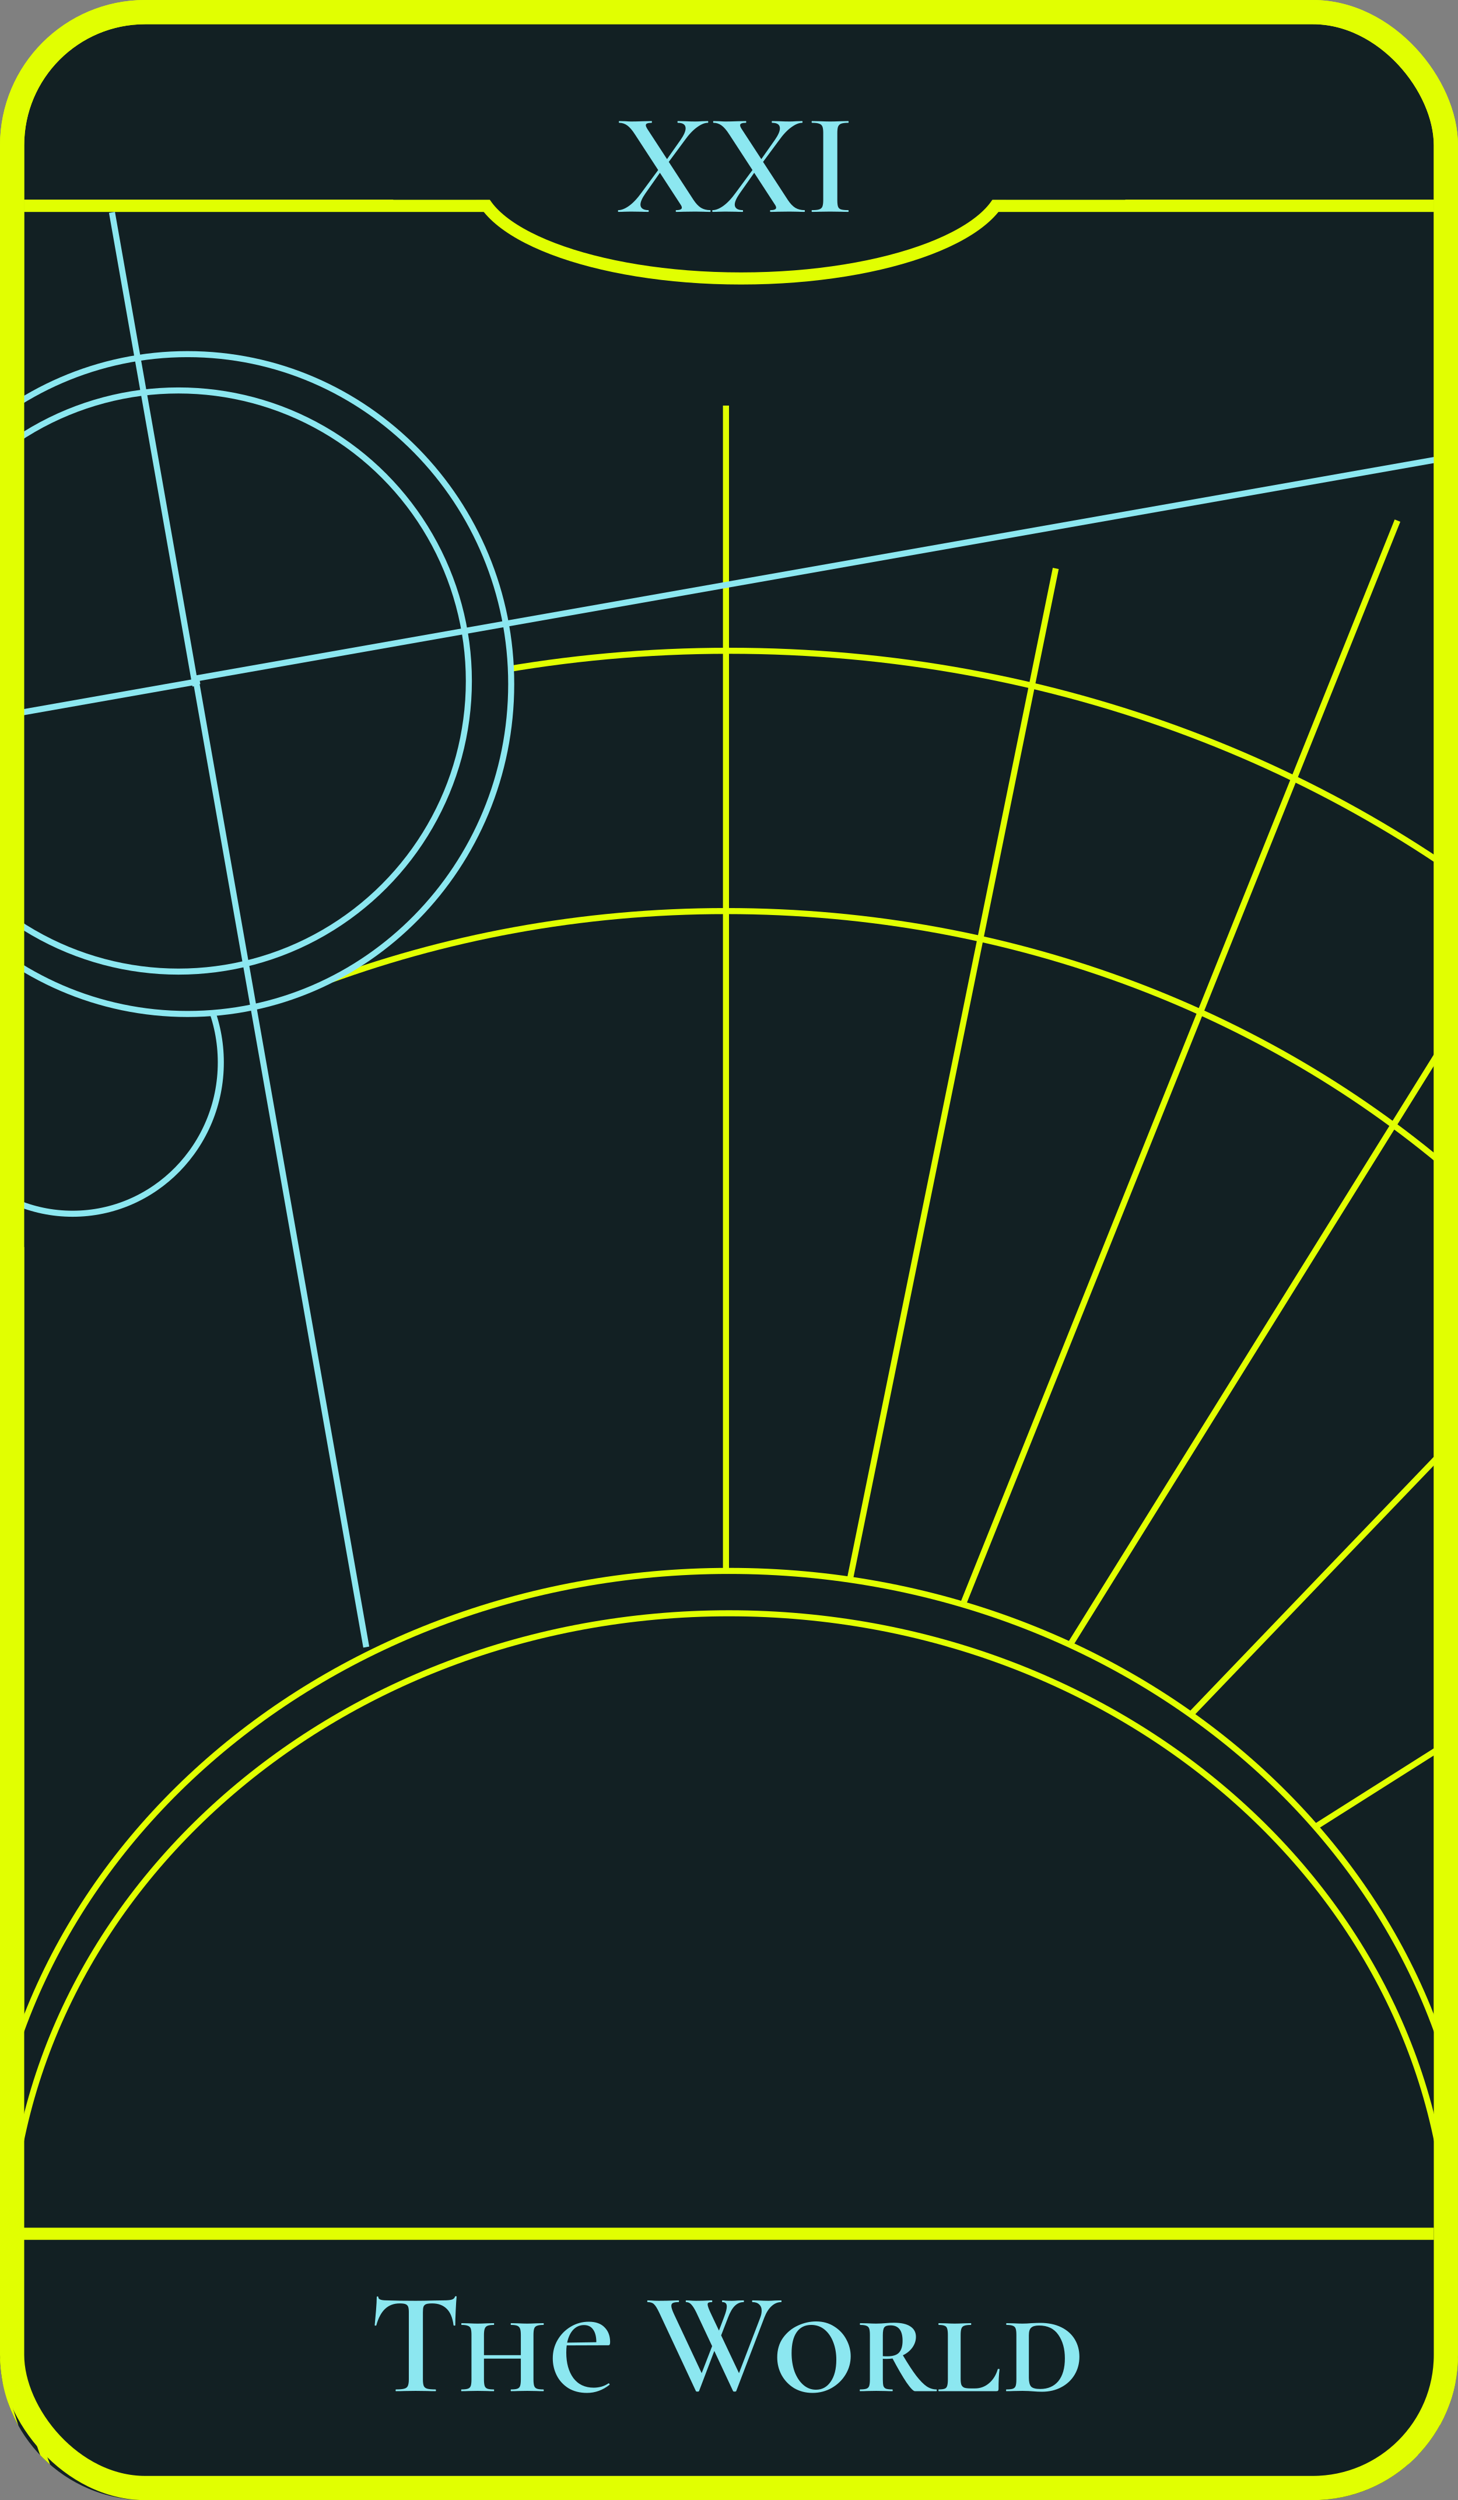 <svg width="241" height="413" viewBox="0 0 241 413" fill="none" xmlns="http://www.w3.org/2000/svg">
<rect x="0" y="0" width="241" height="413" fill="#808080" stroke="none"/>
<g clip-path="url(#clip0_18_244)">
<rect x="2" y="2" width="237" height="409" rx="22" fill="#122023" stroke="#E1FF01" stroke-width="4"/>
<path d="M120 365L120 67" stroke="#E1FF01"/>
<line x1="119.51" y1="363.9" x2="174.51" y2="93.9" stroke="#E1FF01"/>
<path d="M119.532 363.824L231 86" stroke="#E1FF01"/>
<line x1="119.576" y1="363.736" x2="251.576" y2="151.736" stroke="#E1FF01"/>
<line x1="119.639" y1="363.654" x2="262.639" y2="214.654" stroke="#E1FF01"/>
<line x1="119.733" y1="363.577" x2="285.733" y2="258.577" stroke="#E1FF01"/>
<path d="M243.5 369.5C243.5 430.2 188.485 479.5 120.5 479.5C52.515 479.5 -2.5 430.2 -2.5 369.5C-2.5 308.8 52.515 259.5 120.5 259.5C188.485 259.5 243.5 308.8 243.5 369.5Z" fill="#122023" stroke="#E1FF01"/>
<path d="M239.5 373C239.5 431.768 186.275 479.5 120.5 479.5C54.725 479.5 1.5 431.768 1.5 373C1.5 314.232 54.725 266.5 120.5 266.5C186.275 266.5 239.5 314.232 239.5 373Z" stroke="#E1FF01"/>
<path d="M66.064 380.504C65.088 380.504 64.28 380.808 63.64 381.416C63.016 382.008 62.536 382.912 62.2 384.128C62.2 384.16 62.152 384.176 62.056 384.176C61.976 384.176 61.936 384.152 61.936 384.104C62 383.48 62.072 382.68 62.152 381.704C62.232 380.712 62.272 379.968 62.272 379.472C62.272 379.392 62.312 379.352 62.392 379.352C62.488 379.352 62.536 379.392 62.536 379.472C62.536 379.824 62.984 380 63.88 380C65.256 380.048 66.864 380.072 68.704 380.072C69.648 380.072 70.648 380.056 71.704 380.024L73.336 380C73.944 380 74.384 379.96 74.656 379.88C74.944 379.8 75.128 379.64 75.208 379.4C75.224 379.336 75.272 379.304 75.352 379.304C75.432 379.304 75.472 379.336 75.472 379.4C75.424 379.896 75.376 380.648 75.328 381.656C75.28 382.664 75.256 383.48 75.256 384.104C75.256 384.152 75.208 384.176 75.112 384.176C75.032 384.176 74.984 384.152 74.968 384.104C74.808 382.872 74.432 381.968 73.84 381.392C73.248 380.8 72.448 380.504 71.44 380.504C70.992 380.504 70.656 380.544 70.432 380.624C70.224 380.704 70.08 380.848 70 381.056C69.936 381.248 69.904 381.56 69.904 381.992V393.056C69.904 393.552 69.952 393.912 70.048 394.136C70.144 394.36 70.336 394.512 70.624 394.592C70.912 394.672 71.368 394.712 71.992 394.712C72.04 394.712 72.064 394.76 72.064 394.856C72.064 394.952 72.04 395 71.992 395C71.432 395 70.992 394.992 70.672 394.976L68.704 394.952L66.832 394.976C66.496 394.992 66.032 395 65.44 395C65.408 395 65.392 394.952 65.392 394.856C65.392 394.76 65.408 394.712 65.44 394.712C66.064 394.712 66.52 394.672 66.808 394.592C67.112 394.512 67.312 394.36 67.408 394.136C67.52 393.896 67.576 393.536 67.576 393.056V381.944C67.576 381.528 67.536 381.224 67.456 381.032C67.376 380.84 67.232 380.704 67.024 380.624C66.816 380.544 66.496 380.504 66.064 380.504ZM89.812 394.712C89.86 394.712 89.884 394.76 89.884 394.856C89.884 394.952 89.86 395 89.812 395C89.332 395 88.956 394.992 88.684 394.976L87.148 394.952L85.612 394.976C85.34 394.992 84.964 395 84.484 395C84.436 395 84.412 394.952 84.412 394.856C84.412 394.76 84.436 394.712 84.484 394.712C84.964 394.712 85.308 394.672 85.516 394.592C85.74 394.512 85.892 394.36 85.972 394.136C86.052 393.896 86.092 393.536 86.092 393.056V389.624H79.996V393.056C79.996 393.536 80.036 393.896 80.116 394.136C80.196 394.36 80.348 394.512 80.572 394.592C80.796 394.672 81.148 394.712 81.628 394.712C81.66 394.712 81.676 394.76 81.676 394.856C81.676 394.952 81.66 395 81.628 395C81.148 395 80.772 394.992 80.5 394.976L78.94 394.952L77.452 394.976C77.164 394.992 76.772 395 76.276 395C76.244 395 76.228 394.952 76.228 394.856C76.228 394.76 76.244 394.712 76.276 394.712C76.756 394.712 77.108 394.672 77.332 394.592C77.572 394.512 77.732 394.36 77.812 394.136C77.892 393.896 77.932 393.536 77.932 393.056V385.712C77.932 385.232 77.892 384.88 77.812 384.656C77.732 384.432 77.572 384.28 77.332 384.2C77.108 384.104 76.764 384.056 76.3 384.056C76.268 384.056 76.252 384.008 76.252 383.912C76.252 383.816 76.268 383.768 76.3 383.768L77.452 383.792C78.092 383.824 78.588 383.84 78.94 383.84C79.356 383.84 79.884 383.824 80.524 383.792L81.628 383.768C81.66 383.768 81.676 383.816 81.676 383.912C81.676 384.008 81.66 384.056 81.628 384.056C81.164 384.056 80.812 384.104 80.572 384.2C80.348 384.296 80.196 384.464 80.116 384.704C80.036 384.928 79.996 385.28 79.996 385.76V389.048H86.092V385.76C86.092 385.28 86.052 384.928 85.972 384.704C85.892 384.464 85.74 384.296 85.516 384.2C85.292 384.104 84.948 384.056 84.484 384.056C84.436 384.056 84.412 384.008 84.412 383.912C84.412 383.816 84.436 383.768 84.484 383.768L85.588 383.792C86.228 383.824 86.748 383.84 87.148 383.84C87.532 383.84 88.044 383.824 88.684 383.792L89.812 383.768C89.86 383.768 89.884 383.816 89.884 383.912C89.884 384.008 89.86 384.056 89.812 384.056C89.332 384.056 88.98 384.104 88.756 384.2C88.532 384.28 88.38 384.432 88.3 384.656C88.22 384.88 88.18 385.232 88.18 385.712V393.056C88.18 393.536 88.22 393.896 88.3 394.136C88.38 394.36 88.532 394.512 88.756 394.592C88.98 394.672 89.332 394.712 89.812 394.712ZM100.61 393.704C100.658 393.704 100.698 393.736 100.73 393.8C100.778 393.848 100.786 393.896 100.754 393.944C99.618 394.84 98.378 395.288 97.034 395.288C95.834 395.288 94.802 395.024 93.938 394.496C93.09 393.952 92.45 393.248 92.018 392.384C91.586 391.52 91.37 390.584 91.37 389.576C91.37 388.472 91.634 387.464 92.162 386.552C92.706 385.624 93.434 384.888 94.346 384.344C95.258 383.8 96.25 383.528 97.322 383.528C98.474 383.528 99.346 383.84 99.938 384.464C100.546 385.072 100.85 385.88 100.85 386.888C100.85 387.08 100.826 387.216 100.778 387.296C100.746 387.376 100.674 387.416 100.562 387.416L93.674 387.44C93.626 387.792 93.602 388.184 93.602 388.616C93.602 390.36 93.994 391.768 94.778 392.84C95.578 393.896 96.698 394.424 98.138 394.424C98.554 394.424 98.978 394.368 99.41 394.256C99.842 394.128 100.234 393.944 100.586 393.704H100.61ZM96.53 384.08C95.842 384.08 95.25 384.336 94.754 384.848C94.274 385.36 93.938 386.072 93.746 386.984L98.57 386.912C98.57 386 98.394 385.304 98.042 384.824C97.706 384.328 97.202 384.08 96.53 384.08ZM129.136 380C129.168 380 129.184 380.048 129.184 380.144C129.184 380.24 129.168 380.288 129.136 380.288C128.56 380.288 128.032 380.504 127.552 380.936C127.072 381.368 126.672 381.992 126.352 382.808L121.696 394.976C121.68 395.04 121.592 395.072 121.432 395.072C121.272 395.072 121.184 395.04 121.168 394.976L118.072 388.352L115.552 394.976C115.536 395.04 115.448 395.072 115.288 395.072C115.128 395.072 115.04 395.04 115.024 394.976L108.952 381.992C108.616 381.288 108.328 380.832 108.088 380.624C107.864 380.4 107.52 380.288 107.056 380.288C107.008 380.288 106.984 380.24 106.984 380.144C106.984 380.048 107.008 380 107.056 380L107.68 380.024C108.032 380.056 108.432 380.072 108.88 380.072C109.776 380.072 110.592 380.056 111.328 380.024C111.552 380.008 111.832 380 112.168 380C112.216 380 112.24 380.048 112.24 380.144C112.24 380.24 112.216 380.288 112.168 380.288C111.736 380.288 111.424 380.336 111.232 380.432C111.056 380.512 110.968 380.672 110.968 380.912C110.968 381.184 111.112 381.632 111.4 382.256L115.984 392.024L117.712 387.56L115.096 381.992C114.808 381.4 114.536 380.968 114.28 380.696C114.04 380.424 113.752 380.288 113.416 380.288C113.368 380.288 113.344 380.24 113.344 380.144C113.344 380.048 113.368 380 113.416 380L113.992 380.024C114.344 380.056 114.696 380.072 115.048 380.072C115.8 380.072 116.464 380.056 117.04 380.024C117.2 380.008 117.408 380 117.664 380C117.712 380 117.736 380.048 117.736 380.144C117.736 380.24 117.712 380.288 117.664 380.288C117.408 380.288 117.224 380.32 117.112 380.384C117.016 380.432 116.968 380.528 116.968 380.672C116.968 380.928 117.16 381.456 117.544 382.256L118.84 384.992L119.704 382.712C119.992 381.96 120.136 381.392 120.136 381.008C120.136 380.528 119.896 380.288 119.416 380.288C119.368 380.288 119.344 380.24 119.344 380.144C119.344 380.048 119.368 380 119.416 380C119.56 380 119.728 380.016 119.92 380.048C120.112 380.064 120.464 380.072 120.976 380.072C121.264 380.072 121.6 380.056 121.984 380.024L122.92 380C122.952 380 122.968 380.048 122.968 380.144C122.968 380.24 122.952 380.288 122.92 380.288C122.376 380.288 121.896 380.488 121.48 380.888C121.064 381.288 120.688 381.928 120.352 382.808L119.2 385.784L122.152 392.024L125.656 382.88C125.816 382.464 125.896 382.072 125.896 381.704C125.896 381.256 125.76 380.912 125.488 380.672C125.232 380.416 124.864 380.288 124.384 380.288C124.336 380.288 124.312 380.24 124.312 380.144C124.312 380.048 124.336 380 124.384 380L125.44 380.024C126.016 380.056 126.536 380.072 127 380.072C127.32 380.072 127.688 380.056 128.104 380.024L129.136 380ZM134.303 395.288C133.167 395.288 132.151 395.024 131.255 394.496C130.375 393.952 129.687 393.232 129.191 392.336C128.711 391.44 128.471 390.464 128.471 389.408C128.471 388.176 128.783 387.112 129.407 386.216C130.047 385.32 130.863 384.64 131.855 384.176C132.847 383.712 133.863 383.48 134.903 383.48C136.039 383.48 137.039 383.76 137.903 384.32C138.767 384.864 139.431 385.576 139.895 386.456C140.375 387.336 140.615 388.264 140.615 389.24C140.615 390.312 140.335 391.312 139.775 392.24C139.215 393.168 138.447 393.912 137.471 394.472C136.511 395.016 135.455 395.288 134.303 395.288ZM134.879 394.76C135.887 394.76 136.695 394.32 137.303 393.44C137.927 392.56 138.239 391.344 138.239 389.792C138.239 388.736 138.071 387.776 137.735 386.912C137.399 386.032 136.919 385.336 136.295 384.824C135.671 384.312 134.935 384.056 134.087 384.056C133.047 384.056 132.247 384.456 131.687 385.256C131.127 386.056 130.847 387.208 130.847 388.712C130.847 389.848 131.015 390.88 131.351 391.808C131.703 392.72 132.183 393.44 132.791 393.968C133.399 394.496 134.095 394.76 134.879 394.76ZM154.783 394.712C154.831 394.712 154.855 394.76 154.855 394.856C154.855 394.952 154.831 395 154.783 395H151.231C150.975 395 150.511 394.52 149.839 393.56C149.183 392.584 148.415 391.264 147.535 389.6C147.199 389.648 146.855 389.672 146.503 389.672C146.247 389.672 146.055 389.664 145.927 389.648V393.056C145.927 393.536 145.959 393.896 146.023 394.136C146.103 394.36 146.247 394.512 146.455 394.592C146.679 394.672 147.031 394.712 147.511 394.712C147.543 394.712 147.559 394.76 147.559 394.856C147.559 394.952 147.543 395 147.511 395C147.047 395 146.679 394.992 146.407 394.976L144.823 394.952L143.335 394.976C143.047 394.992 142.655 395 142.159 395C142.127 395 142.111 394.952 142.111 394.856C142.111 394.76 142.127 394.712 142.159 394.712C142.639 394.712 142.991 394.672 143.215 394.592C143.439 394.512 143.591 394.36 143.671 394.136C143.751 393.896 143.791 393.536 143.791 393.056V385.712C143.791 385.232 143.751 384.88 143.671 384.656C143.591 384.432 143.439 384.28 143.215 384.2C142.991 384.104 142.647 384.056 142.183 384.056C142.151 384.056 142.135 384.008 142.135 383.912C142.135 383.816 142.151 383.768 142.183 383.768L143.359 383.792C143.967 383.824 144.455 383.84 144.823 383.84C145.127 383.84 145.407 383.832 145.663 383.816C145.919 383.8 146.143 383.784 146.335 383.768C146.863 383.72 147.343 383.696 147.775 383.696C148.959 383.696 149.855 383.896 150.463 384.296C151.087 384.696 151.399 385.272 151.399 386.024C151.399 386.648 151.207 387.232 150.823 387.776C150.439 388.32 149.911 388.752 149.239 389.072C150.103 390.528 150.847 391.664 151.471 392.48C152.095 393.28 152.663 393.856 153.175 394.208C153.687 394.544 154.223 394.712 154.783 394.712ZM145.927 389.216C146.071 389.232 146.319 389.24 146.671 389.24C147.615 389.24 148.271 389.024 148.639 388.592C149.007 388.16 149.191 387.52 149.191 386.672C149.191 384.976 148.527 384.128 147.199 384.128C146.671 384.128 146.327 384.24 146.167 384.464C146.007 384.672 145.927 385.104 145.927 385.76V389.216ZM158.79 392.96C158.79 393.392 158.83 393.72 158.91 393.944C159.006 394.168 159.166 394.328 159.39 394.424C159.63 394.504 159.982 394.544 160.446 394.544H161.166C162.046 394.544 162.822 394.256 163.494 393.68C164.166 393.104 164.646 392.328 164.934 391.352C164.95 391.32 164.998 391.312 165.078 391.328C165.174 391.328 165.222 391.344 165.222 391.376C165.11 392.208 165.054 393.296 165.054 394.64C165.054 394.768 165.022 394.864 164.958 394.928C164.91 394.976 164.822 395 164.694 395H155.166C155.134 395 155.118 394.952 155.118 394.856C155.118 394.76 155.134 394.712 155.166 394.712C155.614 394.712 155.942 394.672 156.15 394.592C156.358 394.512 156.494 394.36 156.558 394.136C156.638 393.896 156.678 393.536 156.678 393.056V385.712C156.678 385.232 156.638 384.88 156.558 384.656C156.494 384.432 156.358 384.28 156.15 384.2C155.942 384.104 155.614 384.056 155.166 384.056C155.134 384.056 155.118 384.008 155.118 383.912C155.118 383.816 155.134 383.768 155.166 383.768L156.318 383.792C156.958 383.824 157.454 383.84 157.806 383.84C158.222 383.84 158.75 383.824 159.39 383.792L160.47 383.768C160.518 383.768 160.542 383.816 160.542 383.912C160.542 384.008 160.518 384.056 160.47 384.056C159.974 384.056 159.606 384.104 159.366 384.2C159.142 384.28 158.99 384.44 158.91 384.68C158.83 384.904 158.79 385.256 158.79 385.736V392.96ZM172.226 395.096C171.778 395.096 171.274 395.072 170.714 395.024C170.522 395.008 170.282 394.992 169.994 394.976C169.706 394.96 169.378 394.952 169.01 394.952L167.522 394.976C167.234 394.992 166.842 395 166.346 395C166.314 395 166.298 394.952 166.298 394.856C166.298 394.76 166.314 394.712 166.346 394.712C166.842 394.712 167.202 394.672 167.426 394.592C167.65 394.512 167.802 394.36 167.882 394.136C167.962 393.896 168.002 393.536 168.002 393.056V385.712C168.002 385.232 167.962 384.88 167.882 384.656C167.802 384.432 167.65 384.28 167.426 384.2C167.202 384.104 166.85 384.056 166.37 384.056C166.338 384.056 166.322 384.008 166.322 383.912C166.322 383.816 166.338 383.768 166.37 383.768L167.522 383.792C168.162 383.824 168.658 383.84 169.01 383.84C169.49 383.84 169.986 383.816 170.498 383.768C171.138 383.736 171.618 383.72 171.938 383.72C173.282 383.72 174.442 383.96 175.418 384.44C176.394 384.92 177.138 385.584 177.65 386.432C178.162 387.28 178.418 388.24 178.418 389.312C178.418 390.416 178.154 391.408 177.626 392.288C177.098 393.168 176.362 393.856 175.418 394.352C174.49 394.848 173.426 395.096 172.226 395.096ZM171.938 394.64C173.218 394.64 174.218 394.208 174.938 393.344C175.658 392.464 176.018 391.208 176.018 389.576C176.018 388.008 175.658 386.712 174.938 385.688C174.234 384.664 173.17 384.152 171.746 384.152C171.138 384.152 170.706 384.272 170.45 384.512C170.194 384.736 170.066 385.152 170.066 385.76V392.792C170.066 393.464 170.186 393.944 170.426 394.232C170.682 394.504 171.186 394.64 171.938 394.64Z" fill="#8CE7F0"/>
<path d="M293.5 305.5C293.5 391.053 215.876 460.5 120 460.5C24.124 460.5 -53.5 391.053 -53.5 305.5C-53.5 219.947 24.124 150.5 120 150.5C215.876 150.5 293.5 219.947 293.5 305.5Z" stroke="#E1FF01"/>
<path d="M316.5 282.5C316.5 379.098 228.802 457.5 120.5 457.5C12.197 457.5 -75.5 379.098 -75.5 282.5C-75.5 185.902 12.197 107.5 120.5 107.5C228.802 107.5 316.5 185.902 316.5 282.5Z" stroke="#E1FF01"/>
<path d="M166 30C166 31.966 164.961 33.953 162.833 35.875C160.705 37.797 157.569 39.574 153.609 41.087C145.697 44.109 134.698 46 122.5 46C110.302 46 99.303 44.109 91.391 41.087C87.431 39.574 84.295 37.797 82.167 35.875C80.039 33.953 79 31.966 79 30C79 28.034 80.039 26.047 82.167 24.125C84.295 22.203 87.431 20.426 91.391 18.913C99.303 15.891 110.302 14 122.5 14C134.698 14 145.697 15.891 153.609 18.913C157.569 20.426 160.705 22.203 162.833 24.125C164.961 26.047 166 28.034 166 30Z" fill="#122023" stroke="#E1FF01" stroke-width="2"/>
<line x1="237" y1="34" x2="165" y2="34" stroke="#E1FF01" stroke-width="2"/>
<line x1="237" y1="34" x2="165" y2="34" stroke="#E1FF01" stroke-width="2"/>
<line x1="237" y1="34" x2="165" y2="34" stroke="#E1FF01" stroke-width="2"/>
<line x1="80" y1="34" x2="4" y2="34" stroke="#E1FF01" stroke-width="2"/>
<line x1="80" y1="34" x2="4" y2="34" stroke="#E1FF01" stroke-width="2"/>
<line x1="80" y1="34" x2="4" y2="34" stroke="#E1FF01" stroke-width="2"/>
<rect x="65" y="10" width="121" height="23" fill="#122023"/>
<path d="M117.384 34.712C117.432 34.712 117.456 34.76 117.456 34.856C117.456 34.952 117.432 35 117.384 35C116.936 35 116.592 34.992 116.352 34.976L114.936 34.952L112.992 34.976C112.704 34.992 112.296 35 111.768 35C111.72 35 111.696 34.952 111.696 34.856C111.696 34.76 111.72 34.712 111.768 34.712C112.392 34.712 112.704 34.576 112.704 34.304C112.704 34.16 112.632 33.984 112.488 33.776L109.08 28.544L106.68 31.952C106.136 32.736 105.864 33.352 105.864 33.8C105.864 34.088 105.976 34.312 106.2 34.472C106.424 34.632 106.752 34.712 107.184 34.712C107.216 34.712 107.232 34.76 107.232 34.856C107.232 34.952 107.216 35 107.184 35C106.672 35 106.28 34.992 106.008 34.976L104.28 34.952L103.176 34.976C102.984 34.992 102.664 35 102.216 35C102.168 35 102.144 34.952 102.144 34.856C102.144 34.76 102.168 34.712 102.216 34.712C102.728 34.712 103.312 34.48 103.968 34.016C104.64 33.536 105.328 32.808 106.032 31.832L108.792 28.088L104.928 22.16C104.496 21.488 104.08 21.008 103.68 20.72C103.28 20.432 102.84 20.288 102.36 20.288C102.312 20.288 102.288 20.24 102.288 20.144C102.288 20.048 102.312 20 102.36 20L103.344 20.024C103.792 20.056 104.12 20.072 104.328 20.072C104.872 20.072 105.56 20.056 106.392 20.024L107.712 20C107.744 20 107.76 20.048 107.76 20.144C107.76 20.24 107.744 20.288 107.712 20.288C107.392 20.288 107.152 20.32 106.992 20.384C106.832 20.432 106.752 20.536 106.752 20.696C106.752 20.824 106.824 21.008 106.968 21.248L110.256 26.288L112.488 23.12C113.048 22.32 113.328 21.68 113.328 21.2C113.328 20.592 112.896 20.288 112.032 20.288C112 20.288 111.984 20.24 111.984 20.144C111.984 20.048 112 20 112.032 20L113.208 20.024C113.848 20.056 114.424 20.072 114.936 20.072C115.256 20.072 115.624 20.056 116.04 20.024L117 20C117.048 20 117.072 20.048 117.072 20.144C117.072 20.24 117.048 20.288 117 20.288C116.472 20.288 115.872 20.536 115.2 21.032C114.528 21.512 113.84 22.248 113.136 23.24L110.544 26.744L114.624 33.008C115.024 33.616 115.44 34.056 115.872 34.328C116.304 34.584 116.808 34.712 117.384 34.712ZM132.97 34.712C133.018 34.712 133.042 34.76 133.042 34.856C133.042 34.952 133.018 35 132.97 35C132.522 35 132.178 34.992 131.938 34.976L130.522 34.952L128.578 34.976C128.29 34.992 127.882 35 127.354 35C127.306 35 127.282 34.952 127.282 34.856C127.282 34.76 127.306 34.712 127.354 34.712C127.978 34.712 128.29 34.576 128.29 34.304C128.29 34.16 128.218 33.984 128.074 33.776L124.666 28.544L122.266 31.952C121.722 32.736 121.45 33.352 121.45 33.8C121.45 34.088 121.562 34.312 121.786 34.472C122.01 34.632 122.338 34.712 122.77 34.712C122.802 34.712 122.818 34.76 122.818 34.856C122.818 34.952 122.802 35 122.77 35C122.258 35 121.866 34.992 121.594 34.976L119.866 34.952L118.762 34.976C118.57 34.992 118.25 35 117.802 35C117.754 35 117.73 34.952 117.73 34.856C117.73 34.76 117.754 34.712 117.802 34.712C118.314 34.712 118.898 34.48 119.554 34.016C120.226 33.536 120.914 32.808 121.618 31.832L124.378 28.088L120.514 22.16C120.082 21.488 119.666 21.008 119.266 20.72C118.866 20.432 118.426 20.288 117.946 20.288C117.898 20.288 117.874 20.24 117.874 20.144C117.874 20.048 117.898 20 117.946 20L118.93 20.024C119.378 20.056 119.706 20.072 119.914 20.072C120.458 20.072 121.146 20.056 121.978 20.024L123.298 20C123.33 20 123.346 20.048 123.346 20.144C123.346 20.24 123.33 20.288 123.298 20.288C122.978 20.288 122.738 20.32 122.578 20.384C122.418 20.432 122.338 20.536 122.338 20.696C122.338 20.824 122.41 21.008 122.554 21.248L125.842 26.288L128.074 23.12C128.634 22.32 128.914 21.68 128.914 21.2C128.914 20.592 128.482 20.288 127.618 20.288C127.586 20.288 127.57 20.24 127.57 20.144C127.57 20.048 127.586 20 127.618 20L128.794 20.024C129.434 20.056 130.01 20.072 130.522 20.072C130.842 20.072 131.21 20.056 131.626 20.024L132.586 20C132.634 20 132.658 20.048 132.658 20.144C132.658 20.24 132.634 20.288 132.586 20.288C132.058 20.288 131.458 20.536 130.786 21.032C130.114 21.512 129.426 22.248 128.722 23.24L126.13 26.744L130.21 33.008C130.61 33.616 131.026 34.056 131.458 34.328C131.89 34.584 132.394 34.712 132.97 34.712ZM138.404 33.056C138.404 33.552 138.444 33.912 138.524 34.136C138.604 34.36 138.764 34.512 139.004 34.592C139.26 34.672 139.66 34.712 140.204 34.712C140.252 34.712 140.276 34.76 140.276 34.856C140.276 34.952 140.252 35 140.204 35C139.692 35 139.284 34.992 138.98 34.976L137.204 34.952L135.476 34.976C135.172 34.992 134.756 35 134.228 35C134.18 35 134.156 34.952 134.156 34.856C134.156 34.76 134.18 34.712 134.228 34.712C134.772 34.712 135.164 34.672 135.404 34.592C135.66 34.512 135.836 34.36 135.932 34.136C136.028 33.896 136.076 33.536 136.076 33.056V21.944C136.076 21.464 136.028 21.112 135.932 20.888C135.836 20.664 135.66 20.512 135.404 20.432C135.164 20.336 134.772 20.288 134.228 20.288C134.18 20.288 134.156 20.24 134.156 20.144C134.156 20.048 134.18 20 134.228 20L135.476 20.024C136.18 20.056 136.756 20.072 137.204 20.072C137.7 20.072 138.3 20.056 139.004 20.024L140.204 20C140.252 20 140.276 20.048 140.276 20.144C140.276 20.24 140.252 20.288 140.204 20.288C139.676 20.288 139.284 20.336 139.028 20.432C138.788 20.528 138.62 20.696 138.524 20.936C138.444 21.16 138.404 21.512 138.404 21.992V33.056Z" fill="#8CE7F0"/>
<line y1="369" x2="237" y2="369" stroke="#E1FF01" stroke-width="2"/>
<rect x="-3" y="90" width="81" height="60" fill="#122023"/>
<rect x="-26" y="146" width="81" height="60" fill="#122023"/>
<rect x="4" y="99" width="29" height="76" fill="#122023"/>
<path d="M36.5 175.5C36.5 189.316 25.522 200.5 12 200.5C-1.522 200.5 -12.5 189.316 -12.5 175.5C-12.5 161.684 -1.522 150.5 12 150.5C25.522 150.5 36.5 161.684 36.5 175.5Z" stroke="#8CE7F0"/>
<path d="M84.5 113C84.5 143.108 60.539 167.5 31 167.5C1.461 167.5 -22.5 143.108 -22.5 113C-22.5 82.892 1.461 58.5 31 58.5C60.539 58.5 84.5 82.892 84.5 113Z" fill="#122023" stroke="#8CE7F0"/>
<circle cx="29.5" cy="112.5" r="48" fill="#122023" stroke="#8CE7F0"/>
<line x1="32.444" y1="112.74" x2="60.541" y2="272.087" stroke="#8CE7F0"/>
<line x1="31.857" y1="112.166" x2="237.969" y2="75.823" stroke="#8CE7F0"/>
<line x1="32.303" y1="113.326" x2="18.508" y2="35.087" stroke="#8CE7F0"/>
<line x1="-173.087" y1="148.851" x2="33.026" y2="112.508" stroke="#8CE7F0"/>
<rect x="2" y="2" width="237" height="409" rx="22" stroke="#E1FF01" stroke-width="4"/>
</g>
<defs>
<clipPath id="clip0_18_244">
<path d="M0 24C0 10.745 10.745 0 24 0H217C230.255 0 241 10.745 241 24V389C241 402.255 230.255 413 217 413H24C10.745 413 0 402.255 0 389V24Z" fill="white"/>
</clipPath>
</defs>
</svg>
